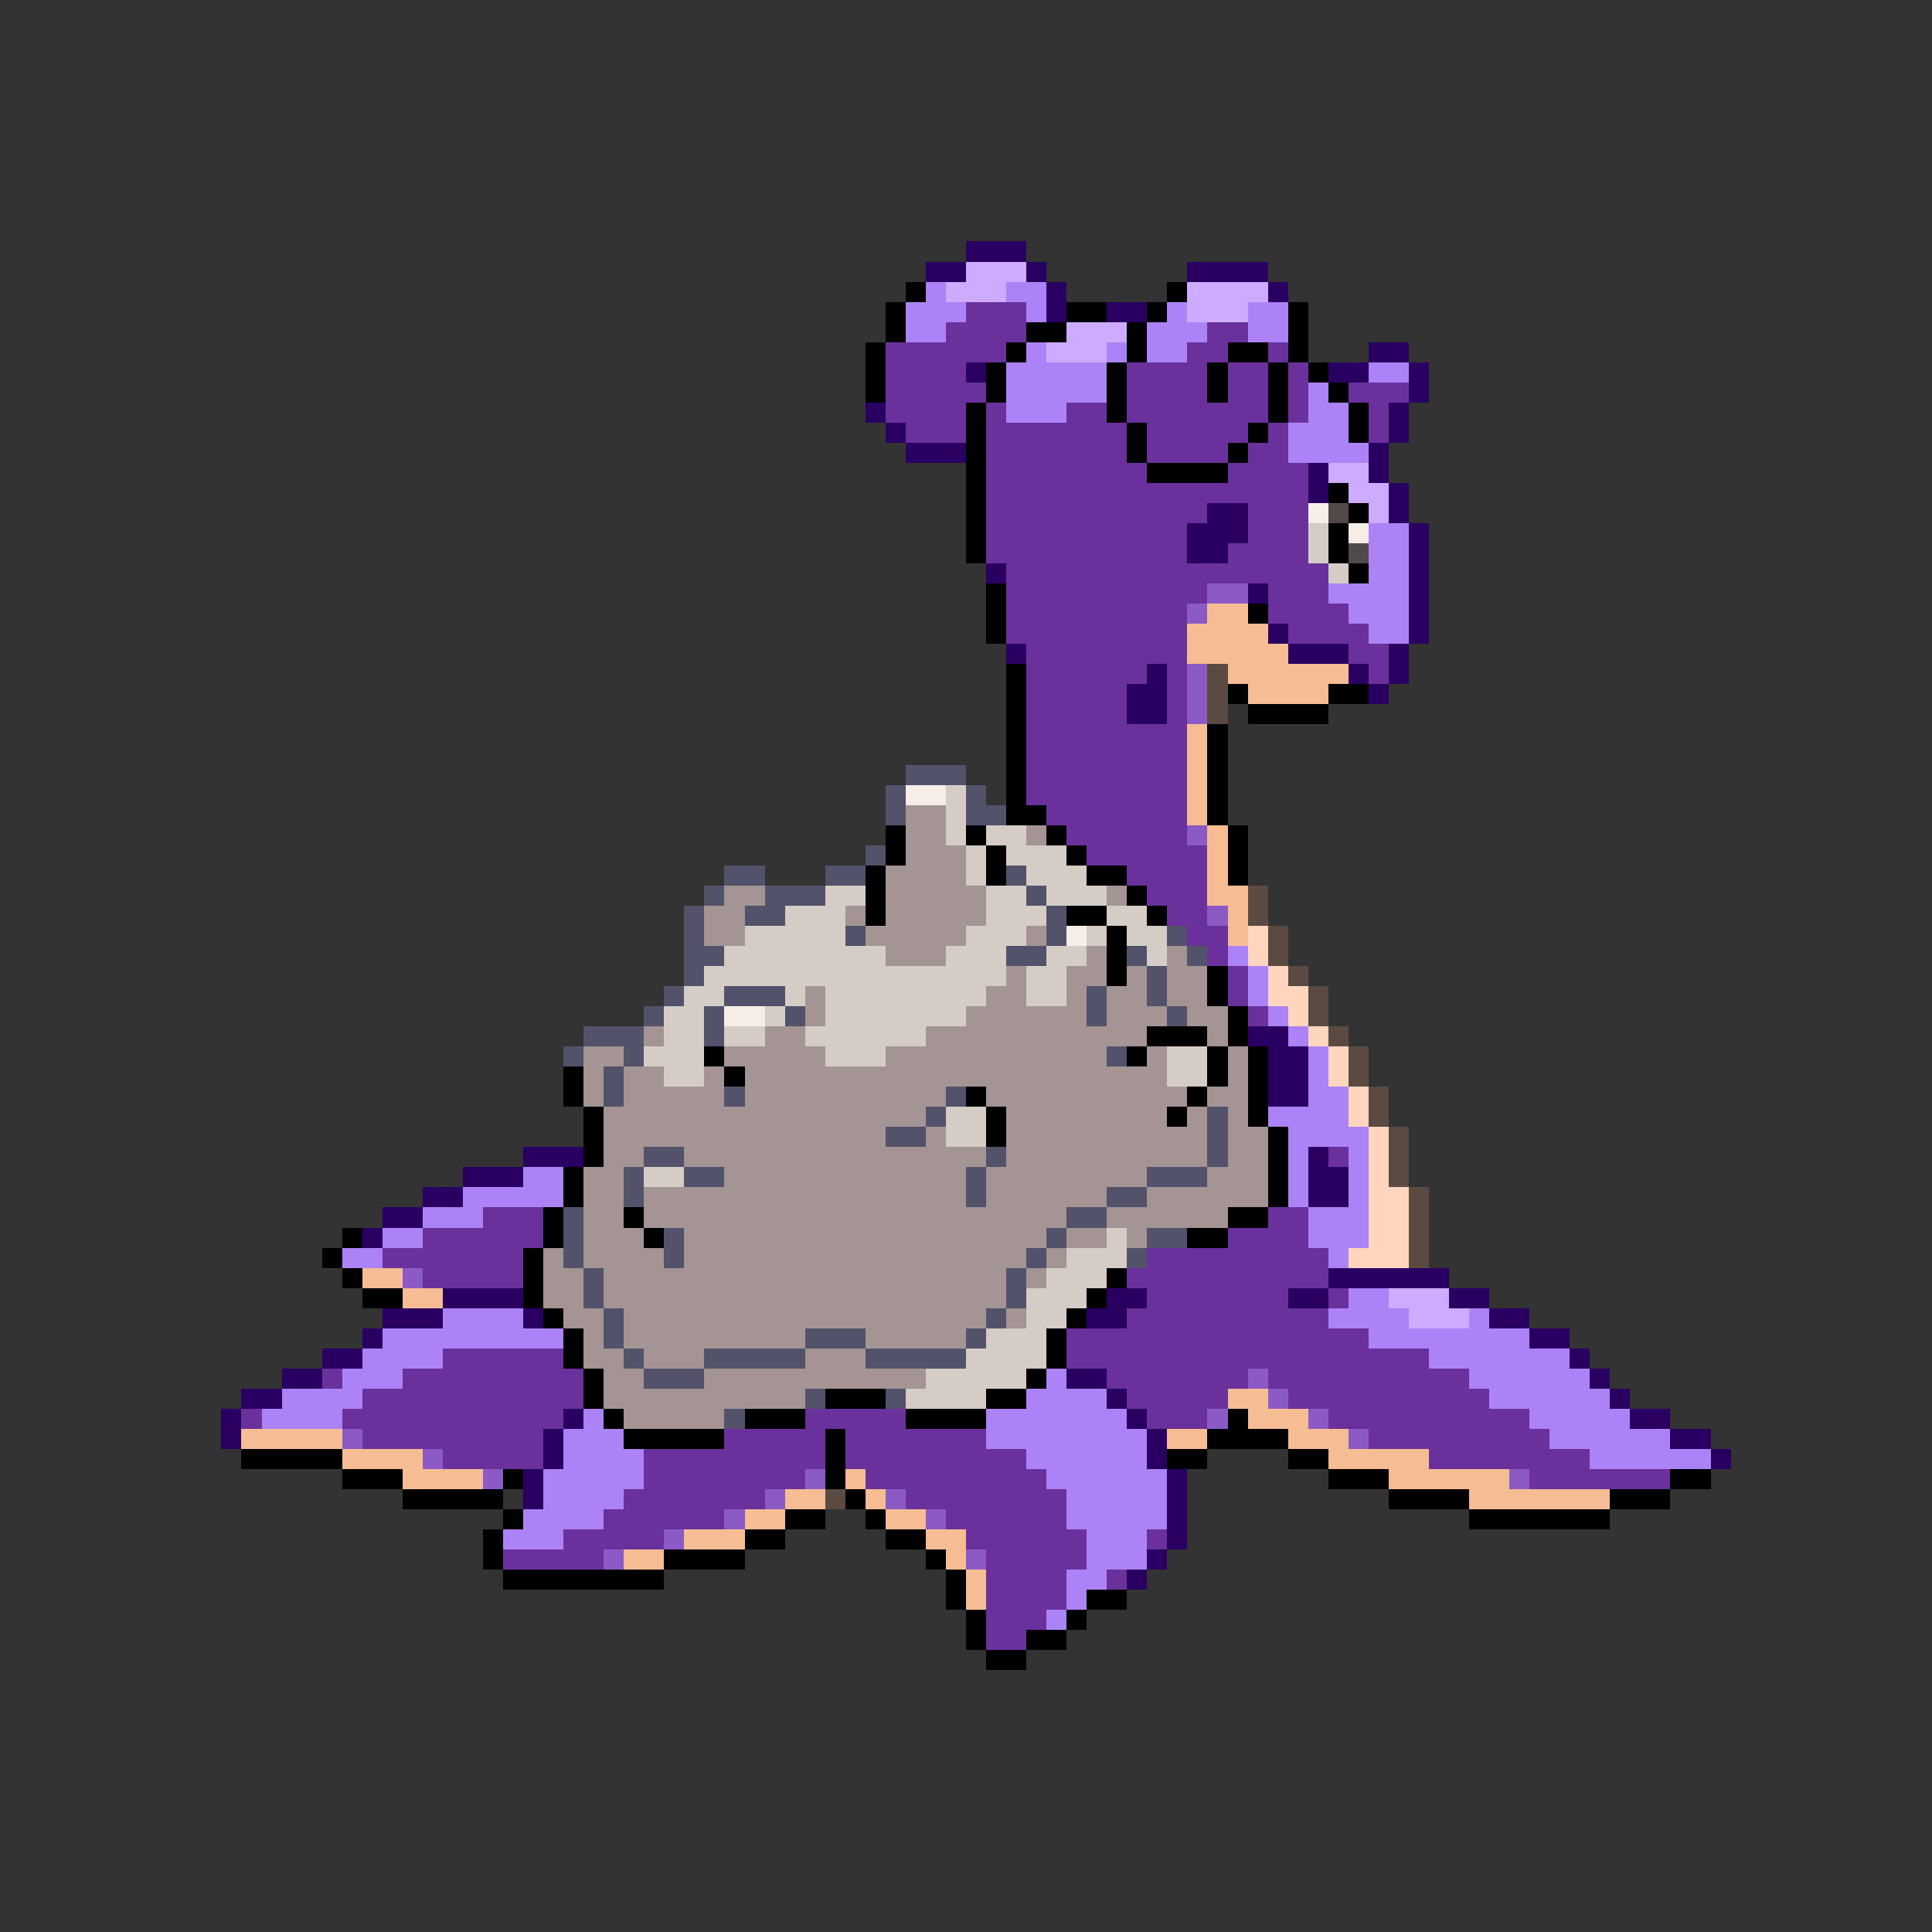<svg xmlns="http://www.w3.org/2000/svg" viewBox="0 -0.5 96 96" shape-rendering="crispEdges">
<rect x="0" y="-0.5" width="96" height="96" fill="#333333" stroke="none"/>
<path stroke="#290062" d="M48 12h3M46 13h2M51 13h1M59 13h4M52 14h1M63 14h1M52 15h1M55 15h2M68 17h2M48 18h1M66 18h2M70 18h1M70 19h1M43 20h1M69 20h1M44 21h1M69 21h1M45 22h3M68 22h1M65 23h1M68 23h1M65 24h1M69 24h1M60 25h2M69 25h1M59 26h3M70 26h1M59 27h2M70 27h1M49 28h1M70 28h1M62 29h1M70 29h1M70 30h1M63 31h1M70 31h1M50 32h1M64 32h3M69 32h1M57 33h1M67 33h1M69 33h1M56 34h2M68 34h1M56 35h2M62 51h2M63 52h2M63 53h2M63 54h2M26 57h3M65 57h1M23 58h3M65 58h2M21 59h2M65 59h2M19 60h2M18 61h1M66 63h6M22 64h4M55 64h2M64 64h2M72 64h2M19 65h3M26 65h1M54 65h2M74 65h2M18 66h1M76 66h2M16 67h2M78 67h1M14 68h2M53 68h2M79 68h1M12 69h2M55 69h1M80 69h1M11 70h1M28 70h1M56 70h1M81 70h2M11 71h1M27 71h1M57 71h1M83 71h2M27 72h1M57 72h1M85 72h1M26 73h1M58 73h1M26 74h1M58 74h1M58 75h1M58 76h1M57 77h1M56 78h1" />
<path stroke="#cdacff" d="M48 13h3M47 14h3M59 14h4M59 15h3M53 16h3M52 17h3M66 23h2M67 24h2M68 25h1M69 64h3M70 65h3" />
<path stroke="#000000" d="M45 14h1M58 14h1M44 15h1M53 15h2M57 15h1M64 15h1M44 16h1M51 16h2M56 16h1M64 16h1M43 17h1M50 17h1M56 17h1M61 17h2M64 17h1M43 18h1M49 18h1M55 18h1M60 18h1M63 18h1M65 18h1M43 19h1M49 19h1M55 19h1M60 19h1M63 19h1M66 19h1M48 20h1M55 20h1M63 20h1M67 20h1M48 21h1M56 21h1M62 21h1M67 21h1M48 22h1M56 22h1M61 22h1M48 23h1M57 23h4M48 24h1M66 24h1M48 25h1M67 25h1M48 26h1M66 26h1M48 27h1M66 27h1M67 28h1M49 29h1M49 30h1M62 30h1M49 31h1M50 33h1M50 34h1M61 34h1M66 34h2M50 35h1M62 35h4M50 36h1M60 36h1M50 37h1M60 37h1M50 38h1M60 38h1M50 39h1M60 39h1M50 40h2M60 40h1M44 41h1M48 41h1M52 41h1M61 41h1M44 42h1M49 42h1M53 42h1M61 42h1M43 43h1M49 43h1M54 43h2M61 43h1M43 44h1M56 44h1M43 45h1M53 45h2M57 45h1M55 46h1M55 47h1M55 48h1M60 48h1M60 49h1M61 50h1M57 51h3M61 51h1M35 52h1M56 52h1M60 52h1M62 52h1M28 53h1M36 53h1M60 53h1M62 53h1M28 54h1M48 54h1M59 54h1M62 54h1M29 55h1M49 55h1M58 55h1M62 55h1M29 56h1M49 56h1M63 56h1M29 57h1M63 57h1M28 58h1M63 58h1M28 59h1M63 59h1M27 60h1M31 60h1M61 60h2M17 61h1M27 61h1M32 61h1M59 61h2M16 62h1M26 62h1M17 63h1M26 63h1M55 63h1M18 64h2M26 64h1M54 64h1M27 65h1M53 65h1M28 66h1M52 66h1M28 67h1M52 67h1M29 68h1M51 68h1M29 69h1M41 69h3M49 69h2M30 70h1M37 70h3M45 70h4M61 70h1M31 71h5M41 71h1M60 71h4M12 72h5M41 72h1M58 72h2M64 72h2M17 73h3M25 73h1M41 73h1M66 73h3M83 73h2M20 74h5M42 74h1M69 74h4M80 74h3M25 75h1M39 75h2M43 75h1M73 75h7M24 76h1M37 76h2M44 76h2M24 77h1M33 77h4M46 77h1M25 78h8M47 78h1M47 79h1M54 79h2M48 80h1M53 80h1M48 81h1M51 81h2M49 82h2" />
<path stroke="#ac83f6" d="M46 14h1M50 14h2M45 15h3M51 15h1M58 15h1M62 15h2M45 16h2M57 16h3M62 16h2M51 17h1M55 17h1M57 17h2M50 18h5M68 18h2M50 19h5M65 19h1M50 20h3M65 20h2M64 21h3M64 22h4M68 26h2M68 27h2M68 28h2M66 29h4M67 30h3M68 31h2M61 47h1M62 48h1M62 49h1M63 50h1M64 51h1M65 52h1M65 53h1M65 54h2M63 55h4M64 56h4M64 57h1M67 57h1M26 58h2M64 58h1M67 58h1M23 59h5M64 59h1M67 59h1M21 60h3M65 60h3M19 61h2M65 61h3M17 62h2M66 62h1M67 64h2M22 65h4M66 65h4M73 65h1M19 66h9M68 66h8M18 67h4M71 67h7M17 68h3M52 68h1M73 68h6M14 69h4M51 69h4M74 69h6M13 70h4M29 70h1M49 70h7M76 70h5M28 71h3M49 71h8M77 71h6M28 72h4M51 72h6M79 72h6M27 73h5M52 73h6M27 74h4M53 74h5M26 75h4M53 75h5M25 76h3M54 76h3M54 77h3M53 78h2M53 79h1M52 80h1" />
<path stroke="#6a319c" d="M48 15h3M47 16h4M60 16h2M44 17h6M59 17h2M63 17h1M44 18h4M56 18h4M61 18h2M64 18h1M44 19h5M56 19h4M61 19h2M64 19h1M67 19h3M44 20h4M49 20h1M53 20h2M56 20h7M64 20h1M68 20h1M45 21h3M49 21h7M57 21h5M63 21h1M68 21h1M49 22h7M57 22h4M62 22h2M49 23h8M61 23h4M49 24h16M49 25h11M62 25h3M49 26h10M62 26h3M49 27h10M61 27h4M50 28h16M50 29h10M63 29h3M50 30h9M63 30h4M50 31h9M64 31h4M51 32h8M67 32h2M51 33h6M58 33h1M68 33h1M51 34h5M58 34h1M51 35h5M58 35h1M51 36h8M51 37h8M51 38h8M51 39h8M52 40h7M53 41h6M54 42h6M56 43h4M57 44h3M58 45h2M59 46h2M60 47h1M61 48h1M61 49h1M62 50h1M66 57h1M24 60h3M63 60h2M21 61h6M61 61h4M19 62h7M57 62h9M21 63h5M56 63h10M57 64h7M66 64h1M56 65h10M53 66h15M22 67h6M53 67h18M16 68h1M20 68h9M55 68h7M63 68h10M18 69h11M56 69h5M64 69h10M12 70h1M17 70h11M40 70h5M57 70h3M66 70h10M18 71h9M36 71h5M42 71h7M68 71h9M22 72h5M32 72h9M42 72h9M71 72h8M32 73h8M43 73h9M76 73h7M31 74h7M45 74h8M30 75h6M47 75h6M28 76h5M48 76h6M57 76h1M25 77h5M49 77h5M49 78h4M55 78h1M49 79h4M49 80h3M49 81h2" />
<path stroke="#f6eee6" d="M65 25h1M67 26h1M45 39h2M53 46h1M36 50h2" />
<path stroke="#524a4a" d="M66 25h1M67 27h1" />
<path stroke="#d5cdc5" d="M65 26h1M65 27h1M66 28h1M47 39h1M47 40h1M47 41h1M49 41h2M48 42h1M50 42h3M48 43h1M51 43h3M41 44h2M49 44h2M52 44h3M39 45h3M49 45h3M55 45h2M37 46h5M48 46h3M54 46h1M56 46h2M36 47h8M47 47h3M52 47h2M57 47h1M35 48h15M51 48h2M34 49h2M39 49h1M41 49h8M51 49h2M33 50h2M38 50h1M41 50h7M33 51h2M36 51h2M40 51h6M32 52h3M41 52h3M58 52h2M33 53h2M58 53h2M47 55h2M47 56h2M32 58h2M55 61h1M53 62h3M52 63h3M51 64h3M51 65h2M49 66h3M48 67h4M46 68h5M45 69h4" />
<path stroke="#8b5ac5" d="M60 29h2M59 30h1M59 33h1M59 34h1M59 35h1M59 41h1M60 45h1M20 63h1M62 68h1M63 69h1M60 70h1M65 70h1M17 71h1M67 71h1M21 72h1M24 73h1M40 73h1M75 73h1M38 74h1M44 74h1M36 75h1M46 75h1M33 76h1M30 77h1M48 77h1" />
<path stroke="#f6bd94" d="M60 30h2M59 31h4M59 32h5M61 33h6M62 34h4M59 36h1M59 37h1M59 38h1M59 39h1M59 40h1M60 41h1M60 42h1M60 43h1M60 44h2M61 45h1M61 46h1M18 63h2M20 64h2M61 69h2M62 70h3M12 71h5M58 71h2M64 71h3M17 72h4M66 72h5M20 73h4M42 73h1M69 73h6M39 74h2M43 74h1M73 74h7M37 75h2M44 75h2M34 76h3M46 76h2M31 77h2M47 77h1M48 78h1M48 79h1" />
<path stroke="#5a4a41" d="M60 33h1M60 34h1M60 35h1M62 44h1M62 45h1M63 46h1M63 47h1M64 48h1M65 49h1M65 50h1M66 51h1M67 52h1M67 53h1M68 54h1M68 55h1M69 56h1M69 57h1M69 58h1M70 59h1M70 60h1M70 61h1M70 62h1M41 74h1" />
<path stroke="#52526a" d="M45 38h3M44 39h1M48 39h1M44 40h1M48 40h2M43 42h1M36 43h2M41 43h2M50 43h1M35 44h1M38 44h3M51 44h1M34 45h1M37 45h2M52 45h1M34 46h1M42 46h1M52 46h1M58 46h1M34 47h2M50 47h2M56 47h1M59 47h1M34 48h1M57 48h1M33 49h1M36 49h3M54 49h1M57 49h1M32 50h1M35 50h1M39 50h1M54 50h1M58 50h1M29 51h3M35 51h1M28 52h1M31 52h1M55 52h1M30 53h1M30 54h1M36 54h1M47 54h1M46 55h1M60 55h1M44 56h2M60 56h1M32 57h2M49 57h1M60 57h1M31 58h1M34 58h2M48 58h1M57 58h3M31 59h1M48 59h1M55 59h2M28 60h1M53 60h2M28 61h1M33 61h1M52 61h1M57 61h2M28 62h1M33 62h1M51 62h1M56 62h1M29 63h1M50 63h1M29 64h1M50 64h1M30 65h1M49 65h1M30 66h1M40 66h3M48 66h1M31 67h1M35 67h5M43 67h5M32 68h3M40 69h1M44 69h1M36 70h1" />
<path stroke="#a49494" d="M45 40h2M45 41h2M51 41h1M45 42h3M44 43h4M36 44h2M44 44h5M55 44h1M35 45h2M42 45h1M44 45h5M35 46h2M43 46h5M51 46h1M44 47h3M54 47h1M58 47h1M50 48h1M53 48h2M56 48h1M58 48h2M40 49h1M49 49h2M53 49h1M55 49h2M58 49h2M40 50h1M48 50h6M55 50h3M59 50h2M32 51h1M38 51h2M46 51h11M60 51h1M29 52h2M36 52h5M44 52h11M57 52h1M61 52h1M29 53h1M31 53h2M35 53h1M37 53h21M61 53h1M29 54h1M31 54h5M37 54h10M49 54h10M60 54h2M30 55h16M50 55h8M59 55h1M61 55h1M30 56h14M46 56h1M50 56h10M61 56h2M30 57h2M34 57h15M50 57h10M61 57h2M29 58h2M36 58h12M49 58h8M60 58h3M29 59h2M32 59h16M49 59h6M57 59h6M29 60h2M32 60h21M55 60h6M29 61h3M34 61h18M53 61h2M56 61h1M27 62h1M29 62h4M34 62h17M52 62h1M27 63h2M30 63h20M51 63h1M27 64h2M30 64h20M28 65h2M31 65h18M50 65h1M29 66h1M31 66h9M43 66h5M29 67h2M32 67h3M40 67h3M30 68h2M35 68h11M30 69h10M31 70h5" />
<path stroke="#ffd5bd" d="M62 46h1M62 47h1M63 48h1M63 49h2M64 50h1M65 51h1M66 52h1M66 53h1M67 54h1M67 55h1M68 56h1M68 57h1M68 58h1M68 59h2M68 60h2M68 61h2M67 62h3" />
</svg>